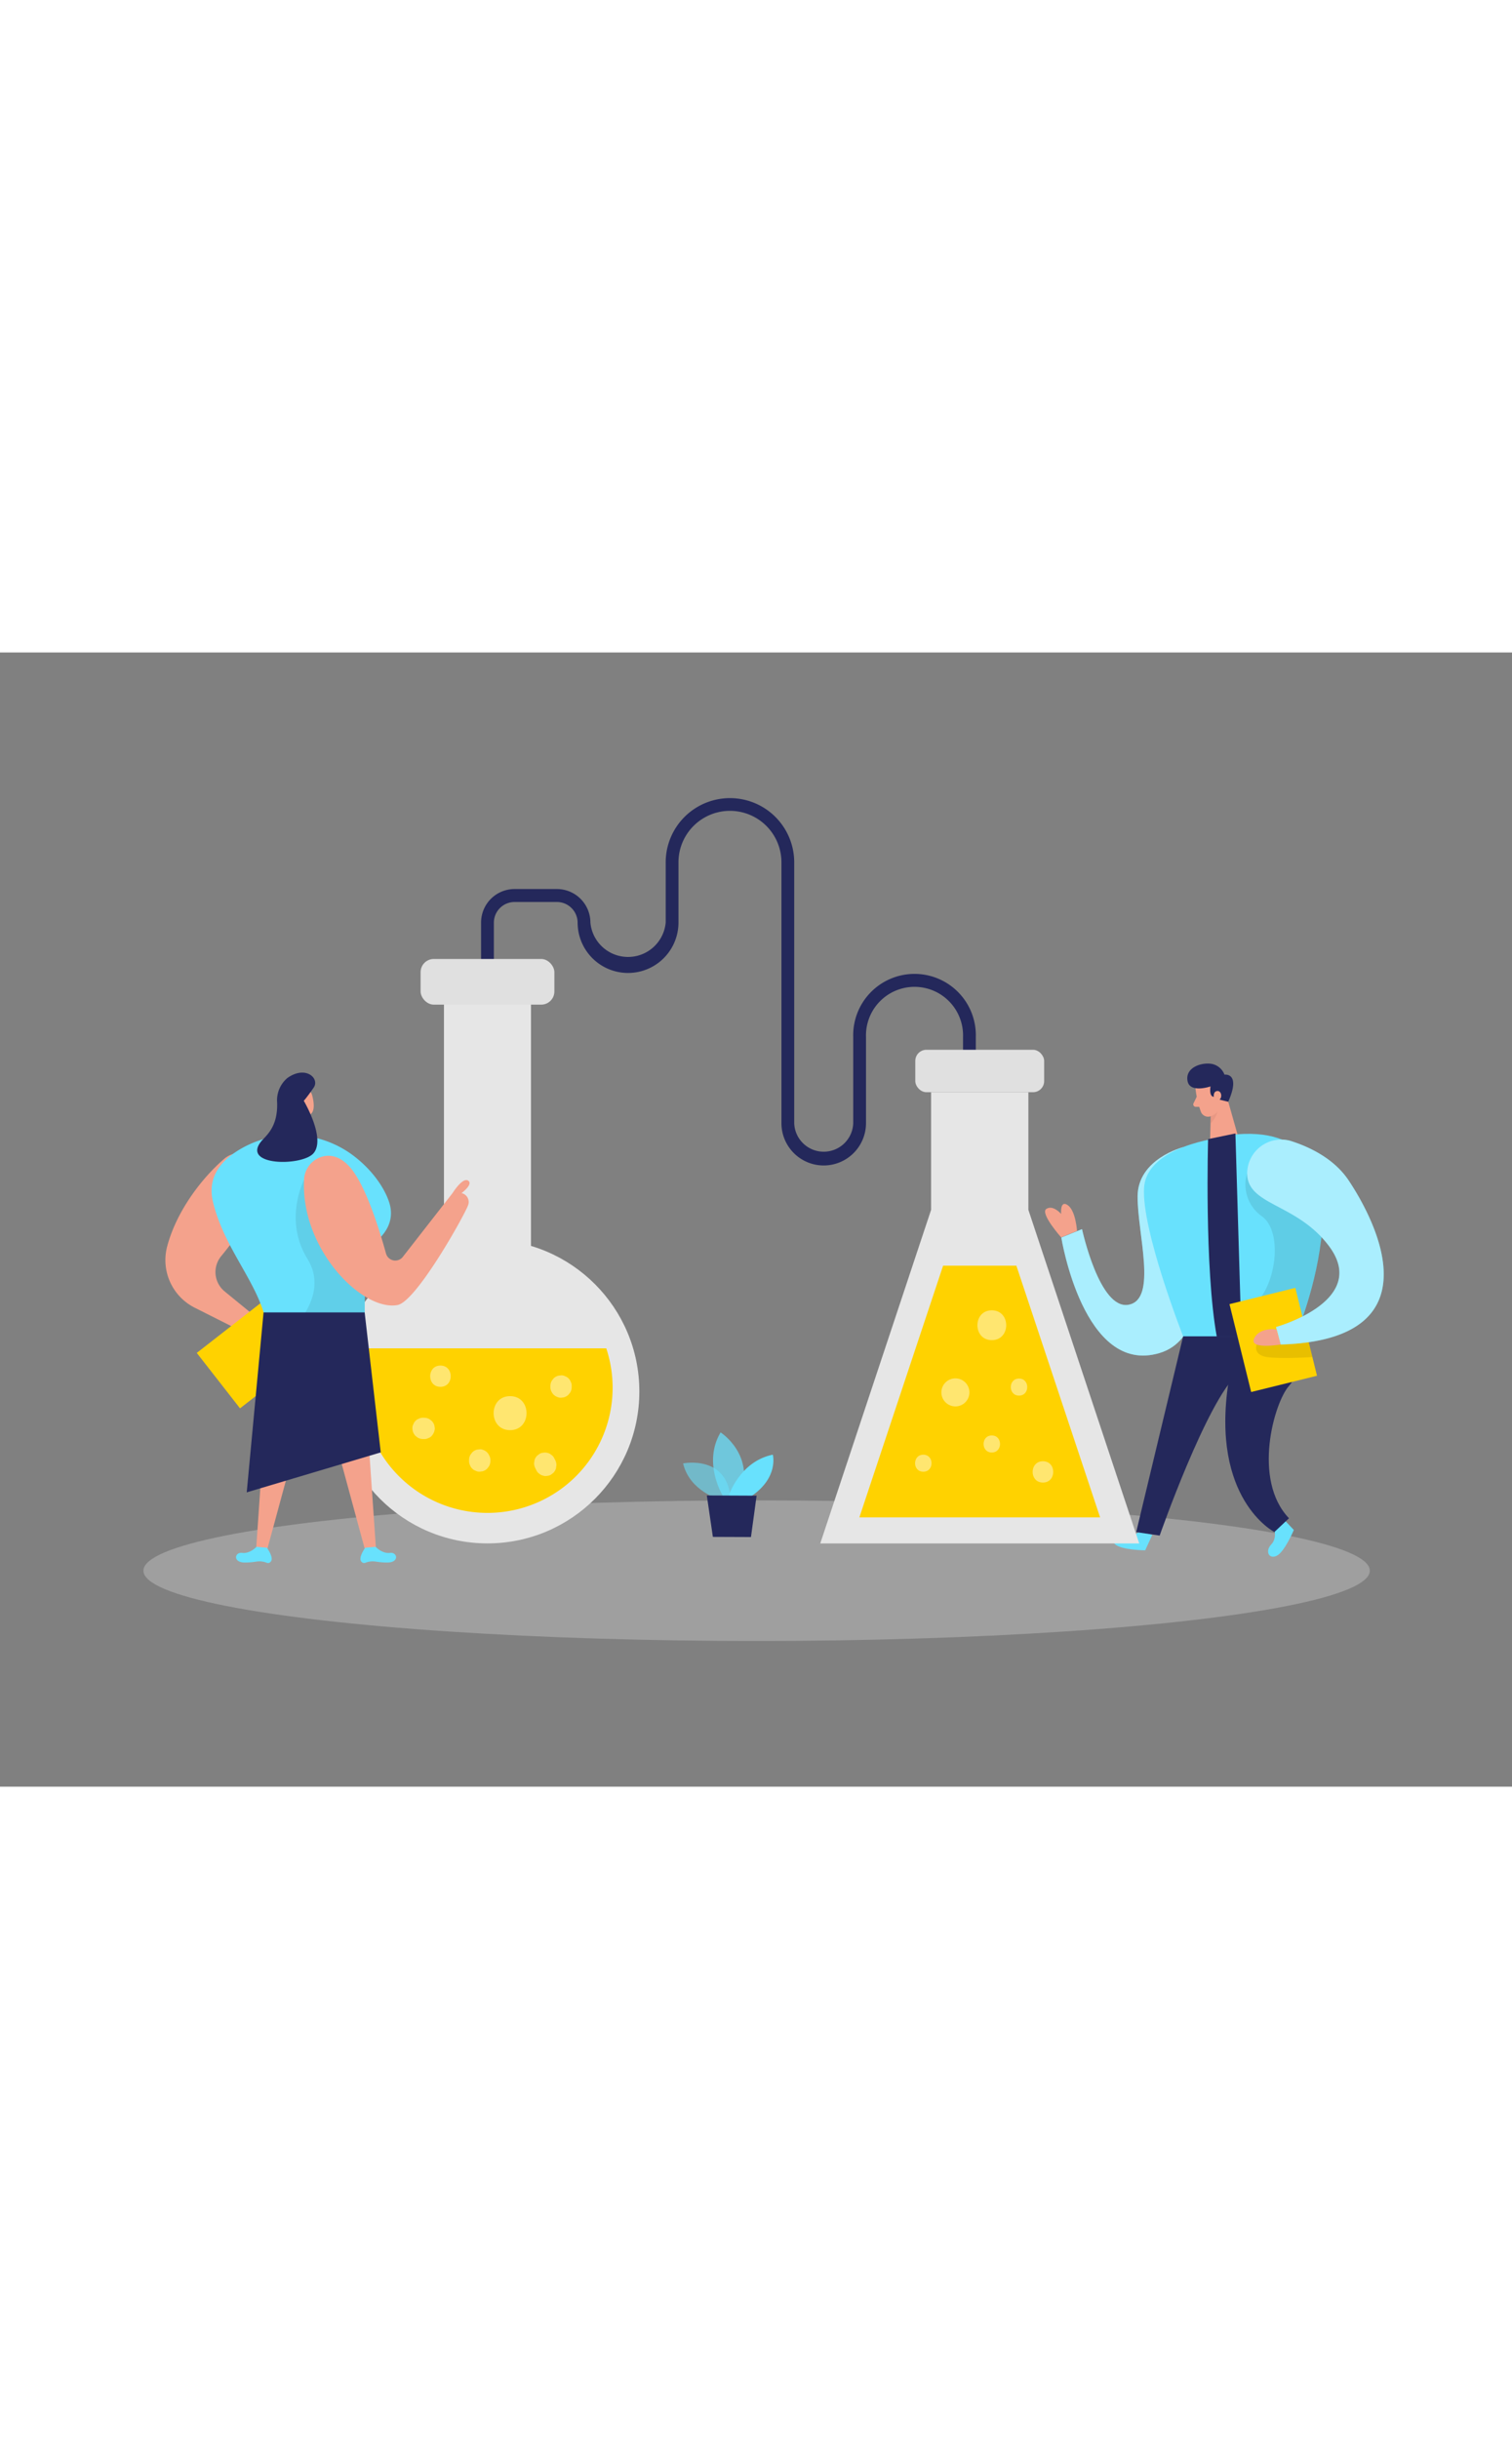 <svg id="Layer_1" data-name="Layer 1" xmlns="http://www.w3.org/2000/svg" viewBox="0 0 400 300" data-imageid="science-two-color" imageName="Science" class="illustrations_image" style="width: 186px;"><rect x="0" y="0" width="400" height="300" fill="#808080" stroke="none"/><title>_</title><ellipse cx="200.16" cy="242.87" rx="162.22" ry="18.6" fill="#e6e6e6" opacity="0.3"/><path d="M301.61,232.39s-2.11,2-4.39,1-3.94.91-2.26,2.47,8,1.63,8,1.63l1.87-4.09Z" fill="#68e1fd" class="target-color"/><path d="M337,231.48s1,2.69-.69,4.45-.64,4,1.44,3,4.53-6.83,4.53-6.83l-3.08-3.27Z" fill="#68e1fd" class="target-color"/><path d="M342.68,180.88S344.9,189.66,341,194s-9.78,24.8,0,35l-3.86,3.64s-16.95-8.65-12.12-39.82l-12.1-12Z" fill="#24285b"/><path d="M313,130.85s-12,3.05-12.05,13,5.31,27.26-2.39,28.68-12.31-20-12.31-20l-5.48,2.22s5.84,36.59,26,30.55S313,130.85,313,130.85Z" fill="#68e1fd" class="target-color"/><path d="M313,130.85s-12,3.05-12.05,13,5.31,27.26-2.39,28.68-12.31-20-12.31-20l-5.48,2.22s5.84,36.59,26,30.55S313,130.85,313,130.85Z" fill="#fff" opacity="0.44"/><polygon points="323.72 114.57 327.37 127.43 320.14 128.93 320.39 118.97 323.72 114.57" fill="#f4a28c"/><path d="M320.24,121.15a4.87,4.87,0,0,0,2.2-1.69,7.63,7.63,0,0,1-2.19,5.15Z" fill="#ce8172" opacity="0.31"/><path d="M327.37,127.43l-4.29.89s-19.62,2.12-20.41,13.19S313,180.88,313,180.88h29.73S366.5,124.5,327.37,127.43Z" fill="#68e1fd" class="target-color"/><path d="M319.6,128.72s-1,34.1,2.3,52.26h6.52l-1.59-53.76Z" fill="#24285b"/><path d="M329.94,137.69a10.27,10.27,0,0,0,3.88,11.43c6.29,4.52,3.22,21.51-3.65,24.25s4.29,8.62,9.06,6.21,5.43-4,5.43-4,4.43-12.78,4.89-20.94S329.94,137.69,329.94,137.69Z" opacity="0.09"/><rect x="327.88" y="169.87" width="17.94" height="23.94" transform="translate(707.44 277.69) rotate(166.14)" fill="#ffd200"/><path d="M332.44,183.05s-1.11,2.74,2.75,3.31,12,0,12,0l-1.35-5.48Z" opacity="0.09"/><path d="M329.94,137.69a9,9,0,0,1,11.95-8.35c5,1.65,11.17,4.72,14.9,10.31,7.17,10.75,23.55,42.18-18,43.4l-1.22-4.63s25-6.91,13.94-21.51C342.91,145.55,329.91,146.32,329.94,137.69Z" fill="#68e1fd" class="target-color"/><path d="M329.94,137.69a9,9,0,0,1,11.95-8.35c5,1.65,11.17,4.72,14.9,10.31,7.17,10.75,23.55,42.18-18,43.4l-1.22-4.63s25-6.91,13.94-21.51C342.91,145.55,329.91,146.32,329.94,137.69Z" fill="#fff" opacity="0.44"/><path d="M284.92,153s-.31-5.3-2.43-6.8-1.77,2.3-1.77,2.3-2.13-2.48-3.9-1.33,3.9,7.53,3.9,7.53Z" fill="#f4a28c"/><path d="M316.24,115a25.41,25.41,0,0,0,1.5,6.6,2.06,2.06,0,0,0,2.73,1,4.53,4.53,0,0,0,2.88-4l.58-3.72a3.66,3.66,0,0,0-2.27-3.57C319.1,110.08,315.89,112.48,316.24,115Z" fill="#f4a28c"/><path d="M316.6,117.49l-.85,1.75a.65.65,0,0,0,.58.94h1.59Z" fill="#f4a28c"/><path d="M313,180.88l-12.42,51.79,6.21.91s12.43-35.5,20.63-42.78Z" fill="#24285b"/><path d="M337.71,179.06s-4.44-.71-5.92,2.36,7,1.63,7,1.63Z" fill="#f4a28c"/><path d="M324.93,118.84l-2.48-.6-1.51-.75s-1.09-.06-.7-2.71c0,0-5.34,1.84-6.05-1.32-.76-3.46,3.22-5,6.05-4.69a4.53,4.53,0,0,1,3.7,2.9S328.38,111,324.93,118.84Z" fill="#24285b"/><path d="M321.11,117.63s-.24-1.55.94-1.64,1.55,2.15,0,2.64Z" fill="#f4a28c"/><path d="M190.33,224s-7.9-2.16-9.62-9.51c0,0,12.24-2.48,12.59,10.16Z" fill="#68e1fd" opacity="0.58" class="target-color"/><path d="M191.29,223.17s-5.51-8.72-.66-16.88c0,0,9.31,5.91,5.17,16.9Z" fill="#68e1fd" opacity="0.73" class="target-color"/><path d="M192.72,223.18s2.91-9.21,11.73-11c0,0,1.65,6-5.71,11Z" fill="#68e1fd" class="target-color"/><polygon points="186.99 222.97 188.59 233.93 198.67 233.97 200.16 223.03 186.99 222.97" fill="#24285b"/><path d="M217.91,135.69a11.19,11.19,0,0,1-11.18-11.18v-69a13.62,13.62,0,1,0-27.24,0V71.43a13.34,13.34,0,0,1-26.68,0A5.49,5.49,0,0,0,147.34,66H136.12a5.48,5.48,0,0,0-5.47,5.47V85.58h-3.38V71.42a8.86,8.86,0,0,1,8.85-8.85h11.22a8.87,8.87,0,0,1,8.85,8.86,10,10,0,0,0,19.92,0V55.52a17,17,0,0,1,34,0v69a7.81,7.81,0,0,0,15.61,0V101.64a16.22,16.22,0,1,1,32.43,0v8.2h-3.38v-8.2a12.84,12.84,0,1,0-25.67,0v22.87A11.2,11.2,0,0,1,217.91,135.69Z" fill="#24285b"/><polygon points="217 235.66 246.32 147.43 246.32 116.31 272.06 116.31 272.06 147.43 301.38 235.66 217 235.66" fill="#e6e6e6"/><polygon points="249.5 162.19 268.88 162.19 291.03 228.76 227.35 228.76 249.5 162.19" fill="#ffd200"/><rect x="242.14" y="105.09" width="34.09" height="11.22" rx="2.94" fill="#e6e6e6"/><rect x="242.14" y="105.09" width="34.09" height="11.22" rx="2.94" opacity="0.03"/><circle cx="252.75" cy="195.71" r="3.71" fill="#fff" opacity="0.44"/><path d="M262.38,207.1c-2.9,0-2.9,4.51,0,4.51S265.29,207.1,262.38,207.1Z" fill="#fff" opacity="0.44"/><path d="M269.58,192.05c-2.9,0-2.91,4.51,0,4.51S272.48,192.05,269.58,192.05Z" fill="#fff" opacity="0.44"/><path d="M244.26,212.19c-2.9,0-2.91,4.5,0,4.5S247.16,212.19,244.26,212.19Z" fill="#fff" opacity="0.44"/><path d="M262.38,174c-5.07,0-5.08,7.89,0,7.89S267.47,174,262.38,174Z" fill="#fff" opacity="0.44"/><path d="M275.91,213.92c-3.63,0-3.64,5.64,0,5.64S279.54,213.92,275.91,213.92Z" fill="#fff" opacity="0.44"/><rect x="117.45" y="87.11" width="23.02" height="75.66" fill="#e6e6e6"/><circle cx="128.96" cy="195.47" r="40.18" fill="#e6e6e6"/><path d="M97.53,184.06a33.11,33.11,0,1,0,62.86,0Z" fill="#ffd200"/><rect x="111.27" y="81.07" width="35.39" height="12.08" rx="3.49" fill="#e6e6e6"/><rect x="111.27" y="81.07" width="35.39" height="12.08" rx="3.49" opacity="0.03"/><path d="M151,192.93a2.5,2.5,0,0,0-1.49-1.49,2,2,0,0,0-1.08-.24l-.75.1a2.73,2.73,0,0,0-1.24.72l-.44.57a2.76,2.76,0,0,0-.39,1.42v.29a2.26,2.26,0,0,0,.24,1.09,2.64,2.64,0,0,0,1.49,1.49,2.26,2.26,0,0,0,1.09.24l.75-.1a2.9,2.9,0,0,0,1.24-.73l.44-.57a2.73,2.73,0,0,0,.38-1.42V194A2,2,0,0,0,151,192.93Z" fill="#fff" opacity="0.44"/><path d="M129.46,212.49A2.64,2.64,0,0,0,128,211a2.26,2.26,0,0,0-1.09-.24l-.75.1a2.75,2.75,0,0,0-1.24.73l-.44.57a2.81,2.81,0,0,0-.39,1.42v.28a2.16,2.16,0,0,0,.25,1.09,2.06,2.06,0,0,0,.58.91,2.09,2.09,0,0,0,.91.58,2,2,0,0,0,1.08.24l.75-.1a2.73,2.73,0,0,0,1.24-.72l.44-.57a2.77,2.77,0,0,0,.39-1.43v-.28A2.26,2.26,0,0,0,129.46,212.49Z" fill="#fff" opacity="0.44"/><path d="M116.52,188.61c-3.62,0-3.63,5.63,0,5.63S120.15,188.61,116.52,188.61Z" fill="#fff" opacity="0.44"/><path d="M134.94,196.7c-5.8,0-5.81,9,0,9S140.75,196.7,134.94,196.7Z" fill="#fff" opacity="0.44"/><path d="M114.92,204.49a2.76,2.76,0,0,0-.72-1.25l-.57-.44a2.82,2.82,0,0,0-1.42-.38h-.29a2,2,0,0,0-1.08.24,2.09,2.09,0,0,0-.91.58,2.06,2.06,0,0,0-.58.91,2.12,2.12,0,0,0-.25,1.08c0,.25.07.5.1.75a2.93,2.93,0,0,0,.73,1.25l.57.44a2.82,2.82,0,0,0,1.42.38h.29a2.09,2.09,0,0,0,1.08-.24,2.19,2.19,0,0,0,.91-.58,3.23,3.23,0,0,0,.83-2Z" fill="#fff" opacity="0.44"/><path d="M146.86,213.59c-.09-.19-.19-.38-.29-.57a2,2,0,0,0-.72-.79,2.13,2.13,0,0,0-1-.51,2.24,2.24,0,0,0-1.12-.05,2.08,2.08,0,0,0-1.05.34l-.57.44a2.73,2.73,0,0,0-.72,1.24c0,.25-.07.5-.1.75a2.82,2.82,0,0,0,.38,1.42l.29.58a2.11,2.11,0,0,0,.72.79,2.16,2.16,0,0,0,1,.5,2,2,0,0,0,1.12.05,2.06,2.06,0,0,0,1-.33l.57-.44a2.88,2.88,0,0,0,.73-1.25c0-.25.06-.49.1-.74A2.77,2.77,0,0,0,146.86,213.59Z" fill="#fff" opacity="0.44"/><polygon points="96.56 194.87 99.47 237.18 96.77 238.11 86.03 198.53 96.56 194.87" fill="#f4a28c"/><path d="M99.37,236.56s1.76,1.87,3.78,1.6,2.57,2.57-.72,2.55a18.42,18.42,0,0,1-3.06-.25,5.25,5.25,0,0,0-2.74.33.9.9,0,0,1-1-.29c-1-1,1-3.71,1-3.71Z" fill="#68e1fd" class="target-color"/><polygon points="70.67 194.87 67.76 237.18 70.46 238.11 81.2 198.53 70.67 194.87" fill="#f4a28c"/><path d="M67.86,236.56s-1.76,1.87-3.78,1.6-2.57,2.57.72,2.55a18.42,18.42,0,0,0,3.06-.25,5.27,5.27,0,0,1,2.74.33.88.88,0,0,0,1-.29c1-1-1-3.71-1-3.71Z" fill="#68e1fd" class="target-color"/><polygon points="79.69 122.4 78.9 126.95 74.81 127.25 77.3 119.97 79.69 122.4" fill="#f4a28c"/><path d="M59.33,133.92c-5.46,4.67-12.47,13.34-15.09,23.12a14.11,14.11,0,0,0,7.27,16.27l18,9.06,2.33-3.22L59.43,169a6.61,6.61,0,0,1-.91-9.33c4.06-4.93,9.67-12.76,11-19.87A6.23,6.23,0,0,0,59.33,133.92Z" fill="#f4a28c"/><path d="M78.26,115.68a2.73,2.73,0,0,1,4.33,1.47c.55,2.08.93,5.13-1.48,5.38-3.7.38-4.35-4.39-4.35-4.39A5,5,0,0,1,78.26,115.68Z" fill="#f4a28c"/><rect x="55" y="175.19" width="26.33" height="18.6" transform="translate(-99.09 81) rotate(-37.97)" fill="#ffd200"/><path d="M93.13,132.82a27,27,0,0,0-31-.55c-4.09,2.78-7.24,6.94-5.8,13,3.39,14.13,14.21,23.45,14.55,35.87l25.62-1.72v-16a11,11,0,0,1,3.5-8.07c2.23-2.06,4.45-5.42,2.93-10C101.55,141.2,98.05,136.43,93.13,132.82Z" fill="#68e1fd" class="target-color"/><path d="M79,119.11s-.38-1-1.14-.3.25,1.72.84,1.5S79,119.11,79,119.11Z" fill="#f4a28c"/><path d="M80.44,139.48s-5.53,10.58.89,20.9-5.75,20.4-5.75,20.4l20.89-1.4v-9.12Z" opacity="0.08"/><path d="M69,129.44c1.23-1.56,4.71-3.83,4.29-10.86a7.74,7.74,0,0,1,2.7-6c4.87-3.49,8.66.1,7,2.51s-2.62,3.5-2.62,3.5,5.84,9.85,2.62,13.81C80.14,135.91,64,135.9,69,129.44Z" fill="#24285b"/><path d="M80.44,139.48a6.6,6.6,0,0,1,5.76-6.32c1.88-.2,4.08.42,6.3,2.89,4.11,4.56,7.77,16.22,9.62,22.93a2.54,2.54,0,0,0,4.45.88L119.72,143s2.63-4.25,4.11-3.31-1.74,3.31-1.74,3.31a2.4,2.4,0,0,1,1.74,3.21c-.89,2.54-13.65,25.44-18.65,26.39C95.79,174.33,79.51,157.73,80.44,139.48Z" fill="#f4a28c"/><polygon points="69.72 174.56 96.47 174.56 100.73 211.58 65.27 222.15 69.72 174.56" fill="#24285b"/></svg>